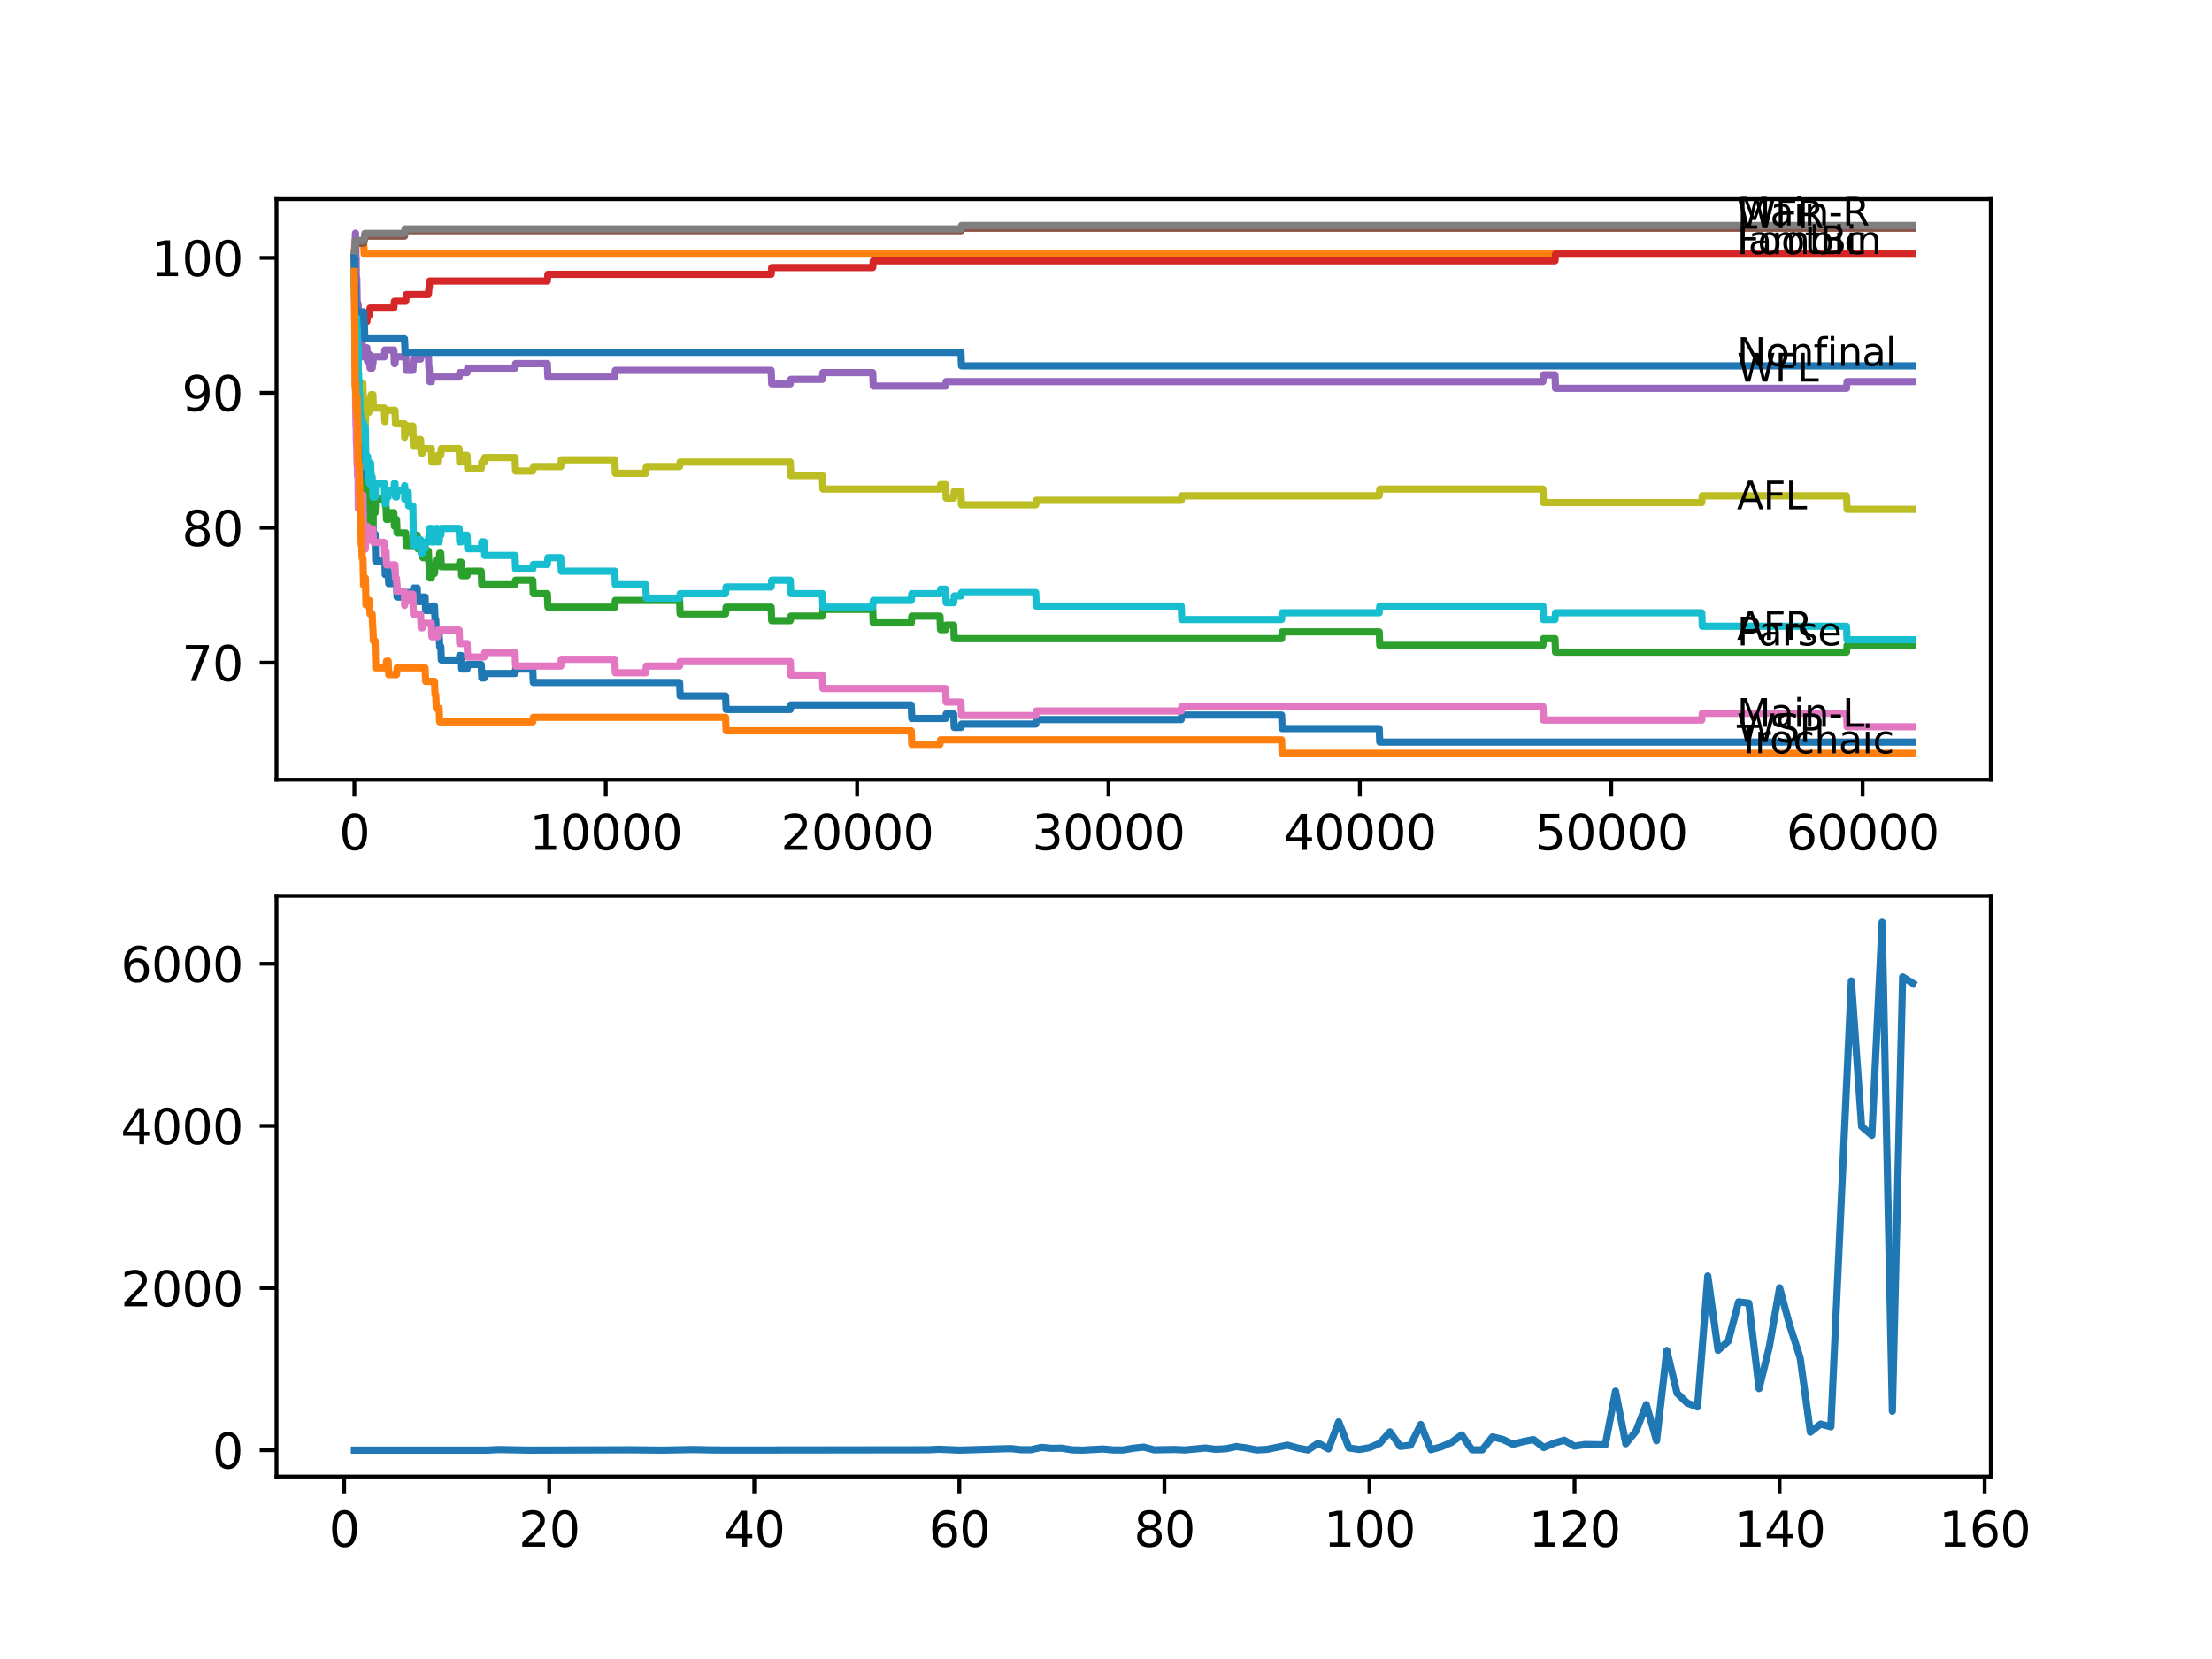 <?xml version="1.0" encoding="utf-8" standalone="no"?>
<!DOCTYPE svg PUBLIC "-//W3C//DTD SVG 1.1//EN"
  "http://www.w3.org/Graphics/SVG/1.1/DTD/svg11.dtd">
<svg xmlns:xlink="http://www.w3.org/1999/xlink" width="460.8pt" height="345.6pt" viewBox="0 0 460.8 345.6" xmlns="http://www.w3.org/2000/svg" version="1.1">
 <defs>
  <style type="text/css">*{stroke-linejoin: round; stroke-linecap: butt}</style>
 </defs>
 <g id="figure_1">
  <g id="patch_1">
   <path d="M 0 345.6 
L 460.8 345.6 
L 460.8 0 
L 0 0 
z
" style="fill: #ffffff"/>
  </g>
  <g id="axes_1">
   <g id="patch_2">
    <path d="M 57.6 162.432 
L 414.72 162.432 
L 414.72 41.472 
L 57.6 41.472 
z
" style="fill: #ffffff"/>
   </g>
   <g id="matplotlib.axis_1">
    <g id="xtick_1">
     <g id="line2d_1">
      <defs>
       <path id="m6817769592" d="M 0 0 
L 0 3.5 
" style="stroke: #000000; stroke-width: 0.8"/>
      </defs>
      <g>
       <use xlink:href="#m6817769592" x="73.827" y="162.432" style="stroke: #000000; stroke-width: 0.8"/>
      </g>
     </g>
     <g id="text_1">
      <!-- 0 -->
      <g transform="translate(70.646 177.03)scale(0.1 -0.1)">
       <defs>
        <path id="DejaVuSans-30" d="M 2034 4250 
Q 1547 4250 1301 3770 
Q 1056 3291 1056 2328 
Q 1056 1369 1301 889 
Q 1547 409 2034 409 
Q 2525 409 2770 889 
Q 3016 1369 3016 2328 
Q 3016 3291 2770 3770 
Q 2525 4250 2034 4250 
z
M 2034 4750 
Q 2819 4750 3233 4129 
Q 3647 3509 3647 2328 
Q 3647 1150 3233 529 
Q 2819 -91 2034 -91 
Q 1250 -91 836 529 
Q 422 1150 422 2328 
Q 422 3509 836 4129 
Q 1250 4750 2034 4750 
z
" transform="scale(0.016)"/>
       </defs>
       <use xlink:href="#DejaVuSans-30"/>
      </g>
     </g>
    </g>
    <g id="xtick_2">
     <g id="line2d_2">
      <g>
       <use xlink:href="#m6817769592" x="126.192" y="162.432" style="stroke: #000000; stroke-width: 0.8"/>
      </g>
     </g>
     <g id="text_2">
      <!-- 10000 -->
      <g transform="translate(110.286 177.03)scale(0.1 -0.1)">
       <defs>
        <path id="DejaVuSans-31" d="M 794 531 
L 1825 531 
L 1825 4091 
L 703 3866 
L 703 4441 
L 1819 4666 
L 2450 4666 
L 2450 531 
L 3481 531 
L 3481 0 
L 794 0 
L 794 531 
z
" transform="scale(0.016)"/>
       </defs>
       <use xlink:href="#DejaVuSans-31"/>
       <use xlink:href="#DejaVuSans-30" x="63.623"/>
       <use xlink:href="#DejaVuSans-30" x="127.246"/>
       <use xlink:href="#DejaVuSans-30" x="190.869"/>
       <use xlink:href="#DejaVuSans-30" x="254.492"/>
      </g>
     </g>
    </g>
    <g id="xtick_3">
     <g id="line2d_3">
      <g>
       <use xlink:href="#m6817769592" x="178.556" y="162.432" style="stroke: #000000; stroke-width: 0.8"/>
      </g>
     </g>
     <g id="text_3">
      <!-- 20000 -->
      <g transform="translate(162.65 177.03)scale(0.1 -0.1)">
       <defs>
        <path id="DejaVuSans-32" d="M 1228 531 
L 3431 531 
L 3431 0 
L 469 0 
L 469 531 
Q 828 903 1448 1529 
Q 2069 2156 2228 2338 
Q 2531 2678 2651 2914 
Q 2772 3150 2772 3378 
Q 2772 3750 2511 3984 
Q 2250 4219 1831 4219 
Q 1534 4219 1204 4116 
Q 875 4013 500 3803 
L 500 4441 
Q 881 4594 1212 4672 
Q 1544 4750 1819 4750 
Q 2544 4750 2975 4387 
Q 3406 4025 3406 3419 
Q 3406 3131 3298 2873 
Q 3191 2616 2906 2266 
Q 2828 2175 2409 1742 
Q 1991 1309 1228 531 
z
" transform="scale(0.016)"/>
       </defs>
       <use xlink:href="#DejaVuSans-32"/>
       <use xlink:href="#DejaVuSans-30" x="63.623"/>
       <use xlink:href="#DejaVuSans-30" x="127.246"/>
       <use xlink:href="#DejaVuSans-30" x="190.869"/>
       <use xlink:href="#DejaVuSans-30" x="254.492"/>
      </g>
     </g>
    </g>
    <g id="xtick_4">
     <g id="line2d_4">
      <g>
       <use xlink:href="#m6817769592" x="230.921" y="162.432" style="stroke: #000000; stroke-width: 0.8"/>
      </g>
     </g>
     <g id="text_4">
      <!-- 30000 -->
      <g transform="translate(215.015 177.03)scale(0.1 -0.1)">
       <defs>
        <path id="DejaVuSans-33" d="M 2597 2516 
Q 3050 2419 3304 2112 
Q 3559 1806 3559 1356 
Q 3559 666 3084 287 
Q 2609 -91 1734 -91 
Q 1441 -91 1130 -33 
Q 819 25 488 141 
L 488 750 
Q 750 597 1062 519 
Q 1375 441 1716 441 
Q 2309 441 2620 675 
Q 2931 909 2931 1356 
Q 2931 1769 2642 2001 
Q 2353 2234 1838 2234 
L 1294 2234 
L 1294 2753 
L 1863 2753 
Q 2328 2753 2575 2939 
Q 2822 3125 2822 3475 
Q 2822 3834 2567 4026 
Q 2313 4219 1838 4219 
Q 1578 4219 1281 4162 
Q 984 4106 628 3988 
L 628 4550 
Q 988 4650 1302 4700 
Q 1616 4750 1894 4750 
Q 2613 4750 3031 4423 
Q 3450 4097 3450 3541 
Q 3450 3153 3228 2886 
Q 3006 2619 2597 2516 
z
" transform="scale(0.016)"/>
       </defs>
       <use xlink:href="#DejaVuSans-33"/>
       <use xlink:href="#DejaVuSans-30" x="63.623"/>
       <use xlink:href="#DejaVuSans-30" x="127.246"/>
       <use xlink:href="#DejaVuSans-30" x="190.869"/>
       <use xlink:href="#DejaVuSans-30" x="254.492"/>
      </g>
     </g>
    </g>
    <g id="xtick_5">
     <g id="line2d_5">
      <g>
       <use xlink:href="#m6817769592" x="283.285" y="162.432" style="stroke: #000000; stroke-width: 0.8"/>
      </g>
     </g>
     <g id="text_5">
      <!-- 40000 -->
      <g transform="translate(267.379 177.03)scale(0.1 -0.1)">
       <defs>
        <path id="DejaVuSans-34" d="M 2419 4116 
L 825 1625 
L 2419 1625 
L 2419 4116 
z
M 2253 4666 
L 3047 4666 
L 3047 1625 
L 3713 1625 
L 3713 1100 
L 3047 1100 
L 3047 0 
L 2419 0 
L 2419 1100 
L 313 1100 
L 313 1709 
L 2253 4666 
z
" transform="scale(0.016)"/>
       </defs>
       <use xlink:href="#DejaVuSans-34"/>
       <use xlink:href="#DejaVuSans-30" x="63.623"/>
       <use xlink:href="#DejaVuSans-30" x="127.246"/>
       <use xlink:href="#DejaVuSans-30" x="190.869"/>
       <use xlink:href="#DejaVuSans-30" x="254.492"/>
      </g>
     </g>
    </g>
    <g id="xtick_6">
     <g id="line2d_6">
      <g>
       <use xlink:href="#m6817769592" x="335.65" y="162.432" style="stroke: #000000; stroke-width: 0.8"/>
      </g>
     </g>
     <g id="text_6">
      <!-- 50000 -->
      <g transform="translate(319.744 177.03)scale(0.1 -0.1)">
       <defs>
        <path id="DejaVuSans-35" d="M 691 4666 
L 3169 4666 
L 3169 4134 
L 1269 4134 
L 1269 2991 
Q 1406 3038 1543 3061 
Q 1681 3084 1819 3084 
Q 2600 3084 3056 2656 
Q 3513 2228 3513 1497 
Q 3513 744 3044 326 
Q 2575 -91 1722 -91 
Q 1428 -91 1123 -41 
Q 819 9 494 109 
L 494 744 
Q 775 591 1075 516 
Q 1375 441 1709 441 
Q 2250 441 2565 725 
Q 2881 1009 2881 1497 
Q 2881 1984 2565 2268 
Q 2250 2553 1709 2553 
Q 1456 2553 1204 2497 
Q 953 2441 691 2322 
L 691 4666 
z
" transform="scale(0.016)"/>
       </defs>
       <use xlink:href="#DejaVuSans-35"/>
       <use xlink:href="#DejaVuSans-30" x="63.623"/>
       <use xlink:href="#DejaVuSans-30" x="127.246"/>
       <use xlink:href="#DejaVuSans-30" x="190.869"/>
       <use xlink:href="#DejaVuSans-30" x="254.492"/>
      </g>
     </g>
    </g>
    <g id="xtick_7">
     <g id="line2d_7">
      <g>
       <use xlink:href="#m6817769592" x="388.014" y="162.432" style="stroke: #000000; stroke-width: 0.8"/>
      </g>
     </g>
     <g id="text_7">
      <!-- 60000 -->
      <g transform="translate(372.108 177.03)scale(0.1 -0.1)">
       <defs>
        <path id="DejaVuSans-36" d="M 2113 2584 
Q 1688 2584 1439 2293 
Q 1191 2003 1191 1497 
Q 1191 994 1439 701 
Q 1688 409 2113 409 
Q 2538 409 2786 701 
Q 3034 994 3034 1497 
Q 3034 2003 2786 2293 
Q 2538 2584 2113 2584 
z
M 3366 4563 
L 3366 3988 
Q 3128 4100 2886 4159 
Q 2644 4219 2406 4219 
Q 1781 4219 1451 3797 
Q 1122 3375 1075 2522 
Q 1259 2794 1537 2939 
Q 1816 3084 2150 3084 
Q 2853 3084 3261 2657 
Q 3669 2231 3669 1497 
Q 3669 778 3244 343 
Q 2819 -91 2113 -91 
Q 1303 -91 875 529 
Q 447 1150 447 2328 
Q 447 3434 972 4092 
Q 1497 4750 2381 4750 
Q 2619 4750 2861 4703 
Q 3103 4656 3366 4563 
z
" transform="scale(0.016)"/>
       </defs>
       <use xlink:href="#DejaVuSans-36"/>
       <use xlink:href="#DejaVuSans-30" x="63.623"/>
       <use xlink:href="#DejaVuSans-30" x="127.246"/>
       <use xlink:href="#DejaVuSans-30" x="190.869"/>
       <use xlink:href="#DejaVuSans-30" x="254.492"/>
      </g>
     </g>
    </g>
   </g>
   <g id="matplotlib.axis_2">
    <g id="ytick_1">
     <g id="line2d_8">
      <defs>
       <path id="m295f39c791" d="M 0 0 
L -3.5 0 
" style="stroke: #000000; stroke-width: 0.8"/>
      </defs>
      <g>
       <use xlink:href="#m295f39c791" x="57.6" y="138.052" style="stroke: #000000; stroke-width: 0.8"/>
      </g>
     </g>
     <g id="text_8">
      <!-- 70 -->
      <g transform="translate(37.875 141.851)scale(0.1 -0.1)">
       <defs>
        <path id="DejaVuSans-37" d="M 525 4666 
L 3525 4666 
L 3525 4397 
L 1831 0 
L 1172 0 
L 2766 4134 
L 525 4134 
L 525 4666 
z
" transform="scale(0.016)"/>
       </defs>
       <use xlink:href="#DejaVuSans-37"/>
       <use xlink:href="#DejaVuSans-30" x="63.623"/>
      </g>
     </g>
    </g>
    <g id="ytick_2">
     <g id="line2d_9">
      <g>
       <use xlink:href="#m295f39c791" x="57.6" y="109.94" style="stroke: #000000; stroke-width: 0.8"/>
      </g>
     </g>
     <g id="text_9">
      <!-- 80 -->
      <g transform="translate(37.875 113.74)scale(0.1 -0.1)">
       <defs>
        <path id="DejaVuSans-38" d="M 2034 2216 
Q 1584 2216 1326 1975 
Q 1069 1734 1069 1313 
Q 1069 891 1326 650 
Q 1584 409 2034 409 
Q 2484 409 2743 651 
Q 3003 894 3003 1313 
Q 3003 1734 2745 1975 
Q 2488 2216 2034 2216 
z
M 1403 2484 
Q 997 2584 770 2862 
Q 544 3141 544 3541 
Q 544 4100 942 4425 
Q 1341 4750 2034 4750 
Q 2731 4750 3128 4425 
Q 3525 4100 3525 3541 
Q 3525 3141 3298 2862 
Q 3072 2584 2669 2484 
Q 3125 2378 3379 2068 
Q 3634 1759 3634 1313 
Q 3634 634 3220 271 
Q 2806 -91 2034 -91 
Q 1263 -91 848 271 
Q 434 634 434 1313 
Q 434 1759 690 2068 
Q 947 2378 1403 2484 
z
M 1172 3481 
Q 1172 3119 1398 2916 
Q 1625 2713 2034 2713 
Q 2441 2713 2670 2916 
Q 2900 3119 2900 3481 
Q 2900 3844 2670 4047 
Q 2441 4250 2034 4250 
Q 1625 4250 1398 4047 
Q 1172 3844 1172 3481 
z
" transform="scale(0.016)"/>
       </defs>
       <use xlink:href="#DejaVuSans-38"/>
       <use xlink:href="#DejaVuSans-30" x="63.623"/>
      </g>
     </g>
    </g>
    <g id="ytick_3">
     <g id="line2d_10">
      <g>
       <use xlink:href="#m295f39c791" x="57.6" y="81.829" style="stroke: #000000; stroke-width: 0.8"/>
      </g>
     </g>
     <g id="text_10">
      <!-- 90 -->
      <g transform="translate(37.875 85.628)scale(0.1 -0.1)">
       <defs>
        <path id="DejaVuSans-39" d="M 703 97 
L 703 672 
Q 941 559 1184 500 
Q 1428 441 1663 441 
Q 2288 441 2617 861 
Q 2947 1281 2994 2138 
Q 2813 1869 2534 1725 
Q 2256 1581 1919 1581 
Q 1219 1581 811 2004 
Q 403 2428 403 3163 
Q 403 3881 828 4315 
Q 1253 4750 1959 4750 
Q 2769 4750 3195 4129 
Q 3622 3509 3622 2328 
Q 3622 1225 3098 567 
Q 2575 -91 1691 -91 
Q 1453 -91 1209 -44 
Q 966 3 703 97 
z
M 1959 2075 
Q 2384 2075 2632 2365 
Q 2881 2656 2881 3163 
Q 2881 3666 2632 3958 
Q 2384 4250 1959 4250 
Q 1534 4250 1286 3958 
Q 1038 3666 1038 3163 
Q 1038 2656 1286 2365 
Q 1534 2075 1959 2075 
z
" transform="scale(0.016)"/>
       </defs>
       <use xlink:href="#DejaVuSans-39"/>
       <use xlink:href="#DejaVuSans-30" x="63.623"/>
      </g>
     </g>
    </g>
    <g id="ytick_4">
     <g id="line2d_11">
      <g>
       <use xlink:href="#m295f39c791" x="57.6" y="53.717" style="stroke: #000000; stroke-width: 0.8"/>
      </g>
     </g>
     <g id="text_11">
      <!-- 100 -->
      <g transform="translate(31.512 57.516)scale(0.1 -0.1)">
       <use xlink:href="#DejaVuSans-31"/>
       <use xlink:href="#DejaVuSans-30" x="63.623"/>
       <use xlink:href="#DejaVuSans-30" x="127.246"/>
      </g>
     </g>
    </g>
   </g>
   <g id="line2d_12">
    <path d="M 73.833 53.717 
L 73.974 71.99 
L 74.006 71.053 
L 74.037 76.675 
L 74.063 75.738 
L 74.131 75.738 
L 74.152 74.801 
L 74.194 83.234 
L 74.205 82.297 
L 74.32 82.297 
L 74.398 87.92 
L 74.435 86.514 
L 74.461 86.514 
L 74.477 85.577 
L 74.482 88.388 
L 74.561 87.451 
L 74.676 92.136 
L 74.686 92.136 
L 74.712 94.947 
L 74.796 94.01 
L 74.801 94.01 
L 74.822 93.073 
L 74.828 95.885 
L 74.901 95.885 
L 74.927 95.885 
L 75.048 94.01 
L 75.163 94.01 
L 75.278 96.822 
L 75.346 96.822 
L 75.461 95.885 
L 75.597 95.885 
L 75.618 94.947 
L 75.629 100.57 
L 75.686 99.633 
L 75.734 99.633 
L 75.765 98.133 
L 75.77 100.945 
L 75.833 100.945 
L 76.095 100.945 
L 76.116 100.008 
L 76.121 102.819 
L 76.194 102.819 
L 76.21 102.819 
L 76.226 101.882 
L 76.231 104.693 
L 76.31 104.693 
L 76.964 104.693 
L 77.085 110.315 
L 77.205 110.315 
L 77.32 109.378 
L 77.53 109.378 
L 77.645 108.441 
L 77.671 108.441 
L 77.786 111.252 
L 78.142 111.252 
L 78.263 116.875 
L 80.205 116.875 
L 80.253 119.686 
L 80.315 118.749 
L 80.86 118.749 
L 80.975 121.56 
L 82.609 121.56 
L 82.724 124.371 
L 84.3 124.371 
L 84.416 123.434 
L 86.055 123.434 
L 86.17 122.497 
L 86.913 122.497 
L 87.029 125.308 
L 87.61 125.308 
L 87.725 124.371 
L 88.552 124.371 
L 88.668 127.182 
L 89.867 127.182 
L 89.982 126.245 
L 90.511 126.245 
L 90.626 129.056 
L 90.773 129.056 
L 90.888 131.868 
L 91.48 131.868 
L 91.595 134.679 
L 91.825 134.679 
L 91.94 137.49 
L 95.643 137.49 
L 95.758 136.553 
L 96.061 136.553 
L 96.177 139.364 
L 97.297 139.364 
L 97.412 138.427 
L 100.245 138.427 
L 100.361 141.238 
L 100.858 141.238 
L 100.973 140.301 
L 107.299 140.301 
L 107.414 139.364 
L 110.98 139.364 
L 111.095 142.175 
L 141.571 142.175 
L 141.687 144.986 
L 151.149 144.986 
L 151.264 147.798 
L 164.628 147.798 
L 164.743 146.86 
L 189.831 146.86 
L 189.946 149.672 
L 196.984 149.672 
L 197.099 148.735 
L 198.67 148.735 
L 198.785 151.546 
L 200.183 151.546 
L 200.298 150.843 
L 215.761 150.843 
L 215.877 149.906 
L 246.07 149.906 
L 246.185 148.969 
L 266.979 148.969 
L 267.094 151.78 
L 287.317 151.78 
L 287.433 154.591 
L 398.487 154.591 
L 398.487 154.591 
" clip-path="url(#p24bc5cab47)" style="fill: none; stroke: #1f77b4; stroke-width: 1.5; stroke-linecap: square"/>
   </g>
   <g id="line2d_13">
    <path d="M 73.833 52.78 
L 73.964 50.109 
L 75.749 50.109 
L 75.864 52.92 
L 398.487 52.92 
L 398.487 52.92 
" clip-path="url(#p24bc5cab47)" style="fill: none; stroke: #ff7f0e; stroke-width: 1.5; stroke-linecap: square"/>
   </g>
   <g id="line2d_14">
    <path d="M 73.833 52.78 
L 73.948 66.836 
L 73.964 65.43 
L 73.979 65.43 
L 73.99 64.025 
L 74.037 72.458 
L 74.063 72.458 
L 74.084 72.458 
L 74.205 79.018 
L 74.225 79.018 
L 74.335 83.234 
L 74.341 81.829 
L 74.351 81.829 
L 74.398 90.262 
L 74.472 88.622 
L 74.477 88.622 
L 74.587 97.524 
L 74.597 95.182 
L 74.602 95.182 
L 74.634 92.371 
L 74.692 100.804 
L 74.712 100.804 
L 74.775 99.867 
L 74.781 102.678 
L 74.817 101.741 
L 74.822 101.741 
L 74.87 100.336 
L 74.875 103.147 
L 74.927 103.147 
L 75.048 101.273 
L 75.1 101.273 
L 75.131 104.084 
L 75.21 101.273 
L 75.346 101.273 
L 75.461 100.336 
L 75.466 100.336 
L 75.582 103.147 
L 75.597 103.147 
L 75.624 100.804 
L 75.629 103.615 
L 75.702 103.615 
L 75.734 103.615 
L 75.765 102.116 
L 75.77 104.927 
L 75.833 104.927 
L 76.116 104.927 
L 76.236 102.116 
L 76.43 102.116 
L 76.55 107.738 
L 76.582 107.738 
L 76.697 106.333 
L 76.964 106.333 
L 76.98 104.927 
L 77.037 110.549 
L 77.058 110.549 
L 77.53 110.549 
L 77.645 109.612 
L 77.671 109.612 
L 77.791 106.801 
L 78.142 106.801 
L 78.263 103.99 
L 80.059 103.99 
L 80.174 102.585 
L 80.205 102.585 
L 80.321 105.396 
L 80.415 105.396 
L 80.53 108.207 
L 80.86 108.207 
L 80.975 106.801 
L 82.043 106.801 
L 82.159 109.612 
L 82.29 109.612 
L 82.405 108.207 
L 82.609 108.207 
L 82.724 111.018 
L 84.52 111.018 
L 84.636 113.829 
L 86.007 113.829 
L 86.123 111.487 
L 86.913 111.487 
L 87.029 114.298 
L 87.61 114.298 
L 87.725 113.361 
L 87.992 113.361 
L 88.107 116.172 
L 88.552 116.172 
L 88.668 114.766 
L 89.238 114.766 
L 89.354 117.577 
L 89.411 117.577 
L 89.526 120.389 
L 89.867 120.389 
L 89.982 119.452 
L 90.511 119.452 
L 90.626 118.046 
L 90.773 118.046 
L 90.888 116.64 
L 91.48 116.64 
L 91.595 115.235 
L 91.825 115.235 
L 91.94 118.046 
L 95.643 118.046 
L 95.758 117.109 
L 96.061 117.109 
L 96.177 119.92 
L 97.297 119.92 
L 97.412 118.983 
L 100.245 118.983 
L 100.361 121.794 
L 107.299 121.794 
L 107.414 120.857 
L 110.98 120.857 
L 111.095 123.668 
L 114.022 123.668 
L 114.138 126.479 
L 128.072 126.479 
L 128.187 125.074 
L 141.571 125.074 
L 141.687 127.885 
L 151.149 127.885 
L 151.264 126.479 
L 160.648 126.479 
L 160.763 129.291 
L 164.628 129.291 
L 164.743 128.354 
L 171.309 128.354 
L 171.424 126.948 
L 181.798 126.948 
L 181.913 129.759 
L 189.831 129.759 
L 189.946 128.354 
L 195.816 128.354 
L 195.931 131.165 
L 196.984 131.165 
L 197.099 130.228 
L 198.67 130.228 
L 198.785 133.039 
L 266.979 133.039 
L 267.094 131.633 
L 287.317 131.633 
L 287.433 134.444 
L 321.417 134.444 
L 321.532 133.039 
L 323.936 133.039 
L 324.051 135.85 
L 384.663 135.85 
L 384.778 134.444 
L 398.487 134.444 
L 398.487 134.444 
" clip-path="url(#p24bc5cab47)" style="fill: none; stroke: #2ca02c; stroke-width: 1.5; stroke-linecap: square"/>
   </g>
   <g id="line2d_15">
    <path d="M 73.833 56.528 
L 73.843 55.263 
L 73.901 59.948 
L 73.969 65.571 
L 74.016 63.228 
L 74.032 63.228 
L 74.152 68.85 
L 74.194 68.148 
L 74.199 70.959 
L 74.252 70.256 
L 74.278 70.256 
L 74.393 75.176 
L 74.398 75.176 
L 74.529 72.13 
L 74.566 72.13 
L 74.634 74.941 
L 74.676 73.536 
L 74.775 73.536 
L 74.896 70.725 
L 75.1 70.725 
L 75.215 69.319 
L 75.466 69.319 
L 75.582 67.913 
L 75.655 67.913 
L 75.77 66.976 
L 76.43 66.976 
L 76.545 65.571 
L 76.98 65.571 
L 77.095 64.165 
L 82.043 64.165 
L 82.159 62.76 
L 84.52 62.76 
L 84.636 61.354 
L 89.238 61.354 
L 89.354 59.948 
L 89.411 59.948 
L 89.526 58.543 
L 114.022 58.543 
L 114.138 57.137 
L 160.648 57.137 
L 160.763 55.732 
L 181.798 55.732 
L 181.913 54.326 
L 323.936 54.326 
L 324.051 52.92 
L 398.487 52.92 
L 398.487 52.92 
" clip-path="url(#p24bc5cab47)" style="fill: none; stroke: #d62728; stroke-width: 1.5; stroke-linecap: square"/>
   </g>
   <g id="line2d_16">
    <path d="M 73.833 52.78 
L 73.843 52.78 
L 73.848 55.591 
L 73.906 51.374 
L 73.948 51.374 
L 74.058 48.563 
L 74.178 54.654 
L 74.194 54.654 
L 74.199 53.717 
L 74.231 59.339 
L 74.283 57.934 
L 74.32 57.934 
L 74.44 64.962 
L 74.461 64.962 
L 74.519 63.088 
L 74.524 65.899 
L 74.571 64.493 
L 74.576 64.493 
L 74.634 63.556 
L 74.692 69.178 
L 74.712 69.178 
L 74.775 68.241 
L 74.781 71.053 
L 74.817 70.115 
L 74.87 70.115 
L 74.927 72.927 
L 74.98 71.99 
L 74.995 71.99 
L 75.1 71.053 
L 75.131 73.864 
L 75.21 72.458 
L 75.346 72.458 
L 75.461 71.521 
L 75.466 71.521 
L 75.582 74.332 
L 75.597 74.332 
L 75.713 73.395 
L 75.734 73.395 
L 75.849 72.458 
L 76.43 72.458 
L 76.545 75.269 
L 76.582 75.269 
L 76.697 73.864 
L 76.98 73.864 
L 77.095 76.675 
L 77.53 76.675 
L 77.645 75.738 
L 77.687 75.738 
L 77.802 74.332 
L 80.059 74.332 
L 80.174 72.927 
L 82.043 72.927 
L 82.159 75.738 
L 82.29 75.738 
L 82.405 74.332 
L 84.52 74.332 
L 84.636 77.143 
L 86.007 77.143 
L 86.123 74.801 
L 87.61 74.801 
L 87.725 73.864 
L 89.238 73.864 
L 89.354 76.675 
L 89.411 76.675 
L 89.526 79.486 
L 89.867 79.486 
L 89.982 78.549 
L 95.643 78.549 
L 95.758 77.612 
L 97.297 77.612 
L 97.412 76.675 
L 107.299 76.675 
L 107.414 75.738 
L 114.022 75.738 
L 114.138 78.549 
L 128.072 78.549 
L 128.187 77.143 
L 160.648 77.143 
L 160.763 79.955 
L 164.628 79.955 
L 164.743 79.018 
L 171.309 79.018 
L 171.424 77.612 
L 181.798 77.612 
L 181.913 80.423 
L 196.984 80.423 
L 197.099 79.486 
L 321.417 79.486 
L 321.532 78.08 
L 323.936 78.08 
L 324.051 80.892 
L 384.663 80.892 
L 384.778 79.486 
L 398.487 79.486 
L 398.487 79.486 
" clip-path="url(#p24bc5cab47)" style="fill: none; stroke: #9467bd; stroke-width: 1.5; stroke-linecap: square"/>
   </g>
   <g id="line2d_17">
    <path d="M 73.833 53.717 
L 73.854 53.717 
L 73.974 52.311 
L 74.058 52.311 
L 74.173 50.672 
L 75.749 50.672 
L 75.864 50.109 
L 75.896 50.109 
L 76.011 49.172 
L 84.269 49.172 
L 84.384 48.235 
L 200.183 48.235 
L 200.298 47.532 
L 398.487 47.532 
L 398.487 47.532 
" clip-path="url(#p24bc5cab47)" style="fill: none; stroke: #8c564b; stroke-width: 1.5; stroke-linecap: square"/>
   </g>
   <g id="line2d_18">
    <path d="M 73.833 56.528 
L 73.979 76.441 
L 73.99 76.441 
L 74.006 75.738 
L 74.037 81.36 
L 74.058 80.423 
L 74.152 88.857 
L 74.178 88.154 
L 74.189 88.154 
L 74.194 87.217 
L 74.231 92.136 
L 74.273 92.136 
L 74.278 92.136 
L 74.393 97.056 
L 74.424 97.056 
L 74.461 96.353 
L 74.466 99.164 
L 74.529 97.524 
L 74.566 97.524 
L 74.634 105.958 
L 74.686 104.552 
L 74.796 104.552 
L 74.911 103.147 
L 75.597 103.147 
L 75.718 108.769 
L 75.749 108.769 
L 75.864 111.58 
L 75.896 111.58 
L 76.011 114.391 
L 76.095 114.391 
L 76.221 111.112 
L 76.289 111.112 
L 76.404 109.706 
L 76.582 109.706 
L 76.697 112.517 
L 76.818 112.517 
L 76.933 111.112 
L 77.205 111.112 
L 77.32 110.175 
L 77.687 110.175 
L 77.802 112.986 
L 80.059 112.986 
L 80.174 115.797 
L 80.253 115.797 
L 80.368 114.86 
L 80.415 114.86 
L 80.53 117.671 
L 82.29 117.671 
L 82.405 120.482 
L 82.609 120.482 
L 82.724 123.293 
L 84.269 123.293 
L 84.3 126.105 
L 84.379 125.168 
L 85.023 125.168 
L 85.138 123.762 
L 86.007 123.762 
L 86.123 127.979 
L 87.61 127.979 
L 87.725 130.79 
L 87.992 130.79 
L 88.107 129.853 
L 89.867 129.853 
L 89.982 132.664 
L 91.139 132.664 
L 91.254 131.258 
L 95.643 131.258 
L 95.758 134.07 
L 97.297 134.07 
L 97.412 136.881 
L 100.858 136.881 
L 100.973 135.944 
L 107.299 135.944 
L 107.414 138.755 
L 116.819 138.755 
L 116.934 137.349 
L 128.072 137.349 
L 128.187 140.16 
L 134.523 140.16 
L 134.638 138.755 
L 141.571 138.755 
L 141.687 137.818 
L 164.628 137.818 
L 164.743 140.629 
L 171.309 140.629 
L 171.424 143.44 
L 196.984 143.44 
L 197.099 146.251 
L 200.183 146.251 
L 200.298 149.063 
L 215.761 149.063 
L 215.877 148.125 
L 246.07 148.125 
L 246.185 147.188 
L 321.417 147.188 
L 321.532 150 
L 354.506 150 
L 354.622 148.594 
L 384.663 148.594 
L 384.778 151.405 
L 398.487 151.405 
L 398.487 151.405 
" clip-path="url(#p24bc5cab47)" style="fill: none; stroke: #e377c2; stroke-width: 1.5; stroke-linecap: square"/>
   </g>
   <g id="line2d_19">
    <path d="M 73.833 53.717 
L 73.958 51.749 
L 74.058 51.749 
L 74.173 50.109 
L 75.749 50.109 
L 75.864 49.547 
L 75.896 49.547 
L 76.011 48.61 
L 84.269 48.61 
L 84.384 47.673 
L 200.183 47.673 
L 200.298 46.97 
L 398.487 46.97 
L 398.487 46.97 
" clip-path="url(#p24bc5cab47)" style="fill: none; stroke: #7f7f7f; stroke-width: 1.5; stroke-linecap: square"/>
   </g>
   <g id="line2d_20">
    <path d="M 73.833 56.528 
L 73.843 55.263 
L 73.875 62.76 
L 73.896 59.48 
L 73.99 68.616 
L 74.016 66.508 
L 74.032 66.508 
L 74.058 64.165 
L 74.089 69.788 
L 74.115 69.788 
L 74.236 75.878 
L 74.278 75.878 
L 74.32 78.69 
L 74.388 77.987 
L 74.424 77.987 
L 74.466 80.095 
L 74.54 77.05 
L 74.561 77.05 
L 74.566 75.644 
L 74.634 84.078 
L 74.644 83.375 
L 74.671 83.375 
L 74.807 79.861 
L 75.597 79.861 
L 75.713 84.078 
L 75.749 84.078 
L 75.765 86.889 
L 75.859 85.952 
L 75.896 85.952 
L 76.011 88.763 
L 76.095 88.763 
L 76.221 85.483 
L 76.289 85.483 
L 76.404 84.078 
L 76.488 84.078 
L 76.582 83.141 
L 76.587 85.952 
L 76.818 85.952 
L 76.933 84.546 
L 77.032 84.546 
L 77.147 83.141 
L 77.205 83.141 
L 77.32 82.204 
L 77.687 82.204 
L 77.802 85.015 
L 80.059 85.015 
L 80.174 87.826 
L 80.205 87.826 
L 80.321 85.483 
L 82.29 85.483 
L 82.405 88.294 
L 84.269 88.294 
L 84.3 91.106 
L 84.379 90.169 
L 85.023 90.169 
L 85.138 88.763 
L 86.007 88.763 
L 86.123 92.98 
L 86.913 92.98 
L 87.029 91.574 
L 87.61 91.574 
L 87.725 94.385 
L 87.992 94.385 
L 88.107 93.448 
L 89.867 93.448 
L 89.982 96.259 
L 91.139 96.259 
L 91.254 94.854 
L 91.825 94.854 
L 91.94 93.448 
L 95.643 93.448 
L 95.758 96.259 
L 96.061 96.259 
L 96.177 94.854 
L 97.297 94.854 
L 97.412 97.665 
L 100.245 97.665 
L 100.361 96.259 
L 100.858 96.259 
L 100.973 95.322 
L 107.299 95.322 
L 107.414 98.133 
L 110.98 98.133 
L 111.095 97.196 
L 116.819 97.196 
L 116.934 95.791 
L 128.072 95.791 
L 128.187 98.602 
L 134.523 98.602 
L 134.638 97.196 
L 141.571 97.196 
L 141.687 96.259 
L 164.628 96.259 
L 164.743 99.071 
L 171.309 99.071 
L 171.424 101.882 
L 195.816 101.882 
L 195.931 100.945 
L 196.984 100.945 
L 197.099 103.756 
L 198.67 103.756 
L 198.785 102.35 
L 200.183 102.35 
L 200.298 105.161 
L 215.761 105.161 
L 215.877 104.224 
L 246.07 104.224 
L 246.185 103.287 
L 287.317 103.287 
L 287.433 101.882 
L 321.417 101.882 
L 321.532 104.693 
L 354.506 104.693 
L 354.622 103.287 
L 384.663 103.287 
L 384.778 106.098 
L 398.487 106.098 
L 398.487 106.098 
" clip-path="url(#p24bc5cab47)" style="fill: none; stroke: #bcbd22; stroke-width: 1.5; stroke-linecap: square"/>
   </g>
   <g id="line2d_21">
    <path d="M 73.833 56.528 
L 73.848 55.263 
L 73.869 59.948 
L 73.901 59.48 
L 73.99 64.868 
L 74.016 62.76 
L 74.032 62.76 
L 74.042 61.354 
L 74.121 65.336 
L 74.131 65.336 
L 74.152 68.148 
L 74.194 65.102 
L 74.241 65.805 
L 74.278 65.805 
L 74.351 70.725 
L 74.388 67.913 
L 74.424 65.805 
L 74.466 71.427 
L 74.472 71.427 
L 74.571 76.347 
L 74.582 73.536 
L 74.587 73.536 
L 74.592 72.13 
L 74.634 80.564 
L 74.676 79.158 
L 74.686 79.158 
L 74.712 77.753 
L 74.718 80.564 
L 74.796 79.158 
L 74.822 84.78 
L 74.911 81.969 
L 74.927 81.969 
L 75.048 87.592 
L 75.1 87.592 
L 75.131 86.186 
L 75.137 88.997 
L 75.21 87.592 
L 75.346 87.592 
L 75.461 90.403 
L 75.466 90.403 
L 75.582 88.997 
L 75.597 88.997 
L 75.618 91.808 
L 75.66 88.06 
L 75.702 88.06 
L 75.734 88.06 
L 75.765 90.871 
L 75.844 89.934 
L 75.896 89.934 
L 76.011 88.997 
L 76.095 88.997 
L 76.215 96.025 
L 76.226 96.025 
L 76.289 94.62 
L 76.294 97.431 
L 76.331 97.431 
L 76.43 97.431 
L 76.545 95.088 
L 76.582 95.088 
L 76.697 97.899 
L 76.818 97.899 
L 76.933 100.71 
L 76.964 100.71 
L 77.09 96.494 
L 77.205 96.494 
L 77.32 99.305 
L 77.53 99.305 
L 77.645 102.116 
L 77.671 102.116 
L 77.687 100.71 
L 77.692 103.522 
L 77.776 103.522 
L 78.142 103.522 
L 78.263 100.71 
L 80.059 100.71 
L 80.174 103.522 
L 80.205 103.522 
L 80.253 102.116 
L 80.258 104.927 
L 80.31 104.927 
L 80.415 104.927 
L 80.53 103.522 
L 80.86 103.522 
L 80.975 102.116 
L 82.043 102.116 
L 82.159 100.71 
L 82.29 100.71 
L 82.405 103.522 
L 82.609 103.522 
L 82.724 102.116 
L 84.269 102.116 
L 84.3 101.179 
L 84.306 103.99 
L 84.368 103.99 
L 84.52 103.99 
L 84.636 102.585 
L 85.023 102.585 
L 85.138 105.396 
L 86.007 105.396 
L 86.133 113.829 
L 86.913 113.829 
L 87.029 112.424 
L 87.61 112.424 
L 87.725 115.235 
L 87.992 115.235 
L 88.107 114.298 
L 88.552 114.298 
L 88.668 112.892 
L 89.238 112.892 
L 89.354 111.487 
L 89.411 111.487 
L 89.526 110.081 
L 89.867 110.081 
L 89.982 112.892 
L 90.511 112.892 
L 90.626 111.487 
L 90.773 111.487 
L 90.888 110.081 
L 91.139 110.081 
L 91.254 112.892 
L 91.48 112.892 
L 91.595 111.487 
L 91.825 111.487 
L 91.94 110.081 
L 95.643 110.081 
L 95.758 112.892 
L 96.061 112.892 
L 96.177 111.487 
L 97.297 111.487 
L 97.412 114.298 
L 100.245 114.298 
L 100.361 112.892 
L 100.858 112.892 
L 100.973 115.703 
L 107.299 115.703 
L 107.414 118.514 
L 110.98 118.514 
L 111.095 117.577 
L 114.022 117.577 
L 114.138 116.172 
L 116.819 116.172 
L 116.934 118.983 
L 128.072 118.983 
L 128.187 121.794 
L 134.523 121.794 
L 134.638 124.605 
L 141.571 124.605 
L 141.687 123.668 
L 151.149 123.668 
L 151.264 122.263 
L 160.648 122.263 
L 160.763 120.857 
L 164.628 120.857 
L 164.743 123.668 
L 171.309 123.668 
L 171.424 126.479 
L 181.798 126.479 
L 181.913 125.074 
L 189.831 125.074 
L 189.946 123.668 
L 195.816 123.668 
L 195.931 122.731 
L 196.984 122.731 
L 197.099 125.542 
L 198.67 125.542 
L 198.785 124.137 
L 200.183 124.137 
L 200.298 123.434 
L 215.761 123.434 
L 215.877 126.245 
L 246.07 126.245 
L 246.185 129.056 
L 266.979 129.056 
L 267.094 127.651 
L 287.317 127.651 
L 287.433 126.245 
L 321.417 126.245 
L 321.532 129.056 
L 323.936 129.056 
L 324.051 127.651 
L 354.506 127.651 
L 354.622 130.462 
L 384.663 130.462 
L 384.778 133.273 
L 398.487 133.273 
L 398.487 133.273 
" clip-path="url(#p24bc5cab47)" style="fill: none; stroke: #17becf; stroke-width: 1.5; stroke-linecap: square"/>
   </g>
   <g id="line2d_22">
    <path d="M 73.833 53.717 
L 73.854 53.717 
L 73.974 59.339 
L 74.058 59.339 
L 74.178 64.962 
L 75.749 64.962 
L 75.864 67.773 
L 75.896 67.773 
L 76.011 70.584 
L 84.269 70.584 
L 84.384 73.395 
L 200.183 73.395 
L 200.298 76.206 
L 398.487 76.206 
L 398.487 76.206 
" clip-path="url(#p24bc5cab47)" style="fill: none; stroke: #1f77b4; stroke-width: 1.5; stroke-linecap: square"/>
   </g>
   <g id="line2d_23">
    <path d="M 73.833 56.528 
L 73.985 80.423 
L 74.084 80.423 
L 74.131 79.72 
L 74.136 82.531 
L 74.178 82.531 
L 74.225 85.343 
L 74.288 83.937 
L 74.335 83.937 
L 74.351 86.748 
L 74.393 82.531 
L 74.445 85.343 
L 74.487 85.343 
L 74.618 96.587 
L 74.801 96.587 
L 74.922 102.21 
L 74.927 102.21 
L 75.048 107.832 
L 75.131 107.832 
L 75.252 113.454 
L 75.346 113.454 
L 75.461 116.266 
L 75.618 116.266 
L 75.739 121.888 
L 75.749 121.888 
L 75.87 120.389 
L 76.116 120.389 
L 76.236 126.011 
L 76.488 126.011 
L 76.603 125.074 
L 76.964 125.074 
L 77.079 127.885 
L 77.53 127.885 
L 77.645 130.696 
L 77.671 130.696 
L 77.786 133.507 
L 78.142 133.507 
L 78.263 139.13 
L 80.415 139.13 
L 80.53 137.724 
L 80.86 137.724 
L 80.975 140.535 
L 82.609 140.535 
L 82.724 139.13 
L 88.552 139.13 
L 88.668 141.941 
L 90.511 141.941 
L 90.626 144.752 
L 90.773 144.752 
L 90.888 147.563 
L 91.48 147.563 
L 91.595 150.374 
L 110.98 150.374 
L 111.095 149.437 
L 151.149 149.437 
L 151.264 152.249 
L 189.831 152.249 
L 189.946 155.06 
L 195.816 155.06 
L 195.931 154.123 
L 266.979 154.123 
L 267.094 156.934 
L 398.487 156.934 
L 398.487 156.934 
" clip-path="url(#p24bc5cab47)" style="fill: none; stroke: #ff7f0e; stroke-width: 1.5; stroke-linecap: square"/>
   </g>
   <g id="patch_3">
    <path d="M 57.6 162.432 
L 57.6 41.472 
" style="fill: none; stroke: #000000; stroke-width: 0.8; stroke-linejoin: miter; stroke-linecap: square"/>
   </g>
   <g id="patch_4">
    <path d="M 414.72 162.432 
L 414.72 41.472 
" style="fill: none; stroke: #000000; stroke-width: 0.8; stroke-linejoin: miter; stroke-linecap: square"/>
   </g>
   <g id="patch_5">
    <path d="M 57.6 162.432 
L 414.72 162.432 
" style="fill: none; stroke: #000000; stroke-width: 0.8; stroke-linejoin: miter; stroke-linecap: square"/>
   </g>
   <g id="patch_6">
    <path d="M 57.6 41.472 
L 414.72 41.472 
" style="fill: none; stroke: #000000; stroke-width: 0.8; stroke-linejoin: miter; stroke-linecap: square"/>
   </g>
   <g id="text_12">
    <!-- WSP -->
    <g transform="translate(361.832 154.591)scale(0.08 -0.08)">
     <defs>
      <path id="DejaVuSans-57" d="M 213 4666 
L 850 4666 
L 1831 722 
L 2809 4666 
L 3519 4666 
L 4500 722 
L 5478 4666 
L 6119 4666 
L 4947 0 
L 4153 0 
L 3169 4050 
L 2175 0 
L 1381 0 
L 213 4666 
z
" transform="scale(0.016)"/>
      <path id="DejaVuSans-53" d="M 3425 4513 
L 3425 3897 
Q 3066 4069 2747 4153 
Q 2428 4238 2131 4238 
Q 1616 4238 1336 4038 
Q 1056 3838 1056 3469 
Q 1056 3159 1242 3001 
Q 1428 2844 1947 2747 
L 2328 2669 
Q 3034 2534 3370 2195 
Q 3706 1856 3706 1288 
Q 3706 609 3251 259 
Q 2797 -91 1919 -91 
Q 1588 -91 1214 -16 
Q 841 59 441 206 
L 441 856 
Q 825 641 1194 531 
Q 1563 422 1919 422 
Q 2459 422 2753 634 
Q 3047 847 3047 1241 
Q 3047 1584 2836 1778 
Q 2625 1972 2144 2069 
L 1759 2144 
Q 1053 2284 737 2584 
Q 422 2884 422 3419 
Q 422 4038 858 4394 
Q 1294 4750 2059 4750 
Q 2388 4750 2728 4690 
Q 3069 4631 3425 4513 
z
" transform="scale(0.016)"/>
      <path id="DejaVuSans-50" d="M 1259 4147 
L 1259 2394 
L 2053 2394 
Q 2494 2394 2734 2622 
Q 2975 2850 2975 3272 
Q 2975 3691 2734 3919 
Q 2494 4147 2053 4147 
L 1259 4147 
z
M 628 4666 
L 2053 4666 
Q 2838 4666 3239 4311 
Q 3641 3956 3641 3272 
Q 3641 2581 3239 2228 
Q 2838 1875 2053 1875 
L 1259 1875 
L 1259 0 
L 628 0 
L 628 4666 
z
" transform="scale(0.016)"/>
     </defs>
     <use xlink:href="#DejaVuSans-57"/>
     <use xlink:href="#DejaVuSans-53" x="98.877"/>
     <use xlink:href="#DejaVuSans-50" x="162.354"/>
    </g>
   </g>
   <g id="text_13">
    <!-- Iambic -->
    <g transform="translate(361.832 52.92)scale(0.08 -0.08)">
     <defs>
      <path id="DejaVuSans-49" d="M 628 4666 
L 1259 4666 
L 1259 0 
L 628 0 
L 628 4666 
z
" transform="scale(0.016)"/>
      <path id="DejaVuSans-61" d="M 2194 1759 
Q 1497 1759 1228 1600 
Q 959 1441 959 1056 
Q 959 750 1161 570 
Q 1363 391 1709 391 
Q 2188 391 2477 730 
Q 2766 1069 2766 1631 
L 2766 1759 
L 2194 1759 
z
M 3341 1997 
L 3341 0 
L 2766 0 
L 2766 531 
Q 2569 213 2275 61 
Q 1981 -91 1556 -91 
Q 1019 -91 701 211 
Q 384 513 384 1019 
Q 384 1609 779 1909 
Q 1175 2209 1959 2209 
L 2766 2209 
L 2766 2266 
Q 2766 2663 2505 2880 
Q 2244 3097 1772 3097 
Q 1472 3097 1187 3025 
Q 903 2953 641 2809 
L 641 3341 
Q 956 3463 1253 3523 
Q 1550 3584 1831 3584 
Q 2591 3584 2966 3190 
Q 3341 2797 3341 1997 
z
" transform="scale(0.016)"/>
      <path id="DejaVuSans-6d" d="M 3328 2828 
Q 3544 3216 3844 3400 
Q 4144 3584 4550 3584 
Q 5097 3584 5394 3201 
Q 5691 2819 5691 2113 
L 5691 0 
L 5113 0 
L 5113 2094 
Q 5113 2597 4934 2840 
Q 4756 3084 4391 3084 
Q 3944 3084 3684 2787 
Q 3425 2491 3425 1978 
L 3425 0 
L 2847 0 
L 2847 2094 
Q 2847 2600 2669 2842 
Q 2491 3084 2119 3084 
Q 1678 3084 1418 2786 
Q 1159 2488 1159 1978 
L 1159 0 
L 581 0 
L 581 3500 
L 1159 3500 
L 1159 2956 
Q 1356 3278 1631 3431 
Q 1906 3584 2284 3584 
Q 2666 3584 2933 3390 
Q 3200 3197 3328 2828 
z
" transform="scale(0.016)"/>
      <path id="DejaVuSans-62" d="M 3116 1747 
Q 3116 2381 2855 2742 
Q 2594 3103 2138 3103 
Q 1681 3103 1420 2742 
Q 1159 2381 1159 1747 
Q 1159 1113 1420 752 
Q 1681 391 2138 391 
Q 2594 391 2855 752 
Q 3116 1113 3116 1747 
z
M 1159 2969 
Q 1341 3281 1617 3432 
Q 1894 3584 2278 3584 
Q 2916 3584 3314 3078 
Q 3713 2572 3713 1747 
Q 3713 922 3314 415 
Q 2916 -91 2278 -91 
Q 1894 -91 1617 61 
Q 1341 213 1159 525 
L 1159 0 
L 581 0 
L 581 4863 
L 1159 4863 
L 1159 2969 
z
" transform="scale(0.016)"/>
      <path id="DejaVuSans-69" d="M 603 3500 
L 1178 3500 
L 1178 0 
L 603 0 
L 603 3500 
z
M 603 4863 
L 1178 4863 
L 1178 4134 
L 603 4134 
L 603 4863 
z
" transform="scale(0.016)"/>
      <path id="DejaVuSans-63" d="M 3122 3366 
L 3122 2828 
Q 2878 2963 2633 3030 
Q 2388 3097 2138 3097 
Q 1578 3097 1268 2742 
Q 959 2388 959 1747 
Q 959 1106 1268 751 
Q 1578 397 2138 397 
Q 2388 397 2633 464 
Q 2878 531 3122 666 
L 3122 134 
Q 2881 22 2623 -34 
Q 2366 -91 2075 -91 
Q 1284 -91 818 406 
Q 353 903 353 1747 
Q 353 2603 823 3093 
Q 1294 3584 2113 3584 
Q 2378 3584 2631 3529 
Q 2884 3475 3122 3366 
z
" transform="scale(0.016)"/>
     </defs>
     <use xlink:href="#DejaVuSans-49"/>
     <use xlink:href="#DejaVuSans-61" x="29.492"/>
     <use xlink:href="#DejaVuSans-6d" x="90.771"/>
     <use xlink:href="#DejaVuSans-62" x="188.184"/>
     <use xlink:href="#DejaVuSans-69" x="251.66"/>
     <use xlink:href="#DejaVuSans-63" x="279.443"/>
    </g>
   </g>
   <g id="text_14">
    <!-- Parse -->
    <g transform="translate(361.832 134.444)scale(0.08 -0.08)">
     <defs>
      <path id="DejaVuSans-72" d="M 2631 2963 
Q 2534 3019 2420 3045 
Q 2306 3072 2169 3072 
Q 1681 3072 1420 2755 
Q 1159 2438 1159 1844 
L 1159 0 
L 581 0 
L 581 3500 
L 1159 3500 
L 1159 2956 
Q 1341 3275 1631 3429 
Q 1922 3584 2338 3584 
Q 2397 3584 2469 3576 
Q 2541 3569 2628 3553 
L 2631 2963 
z
" transform="scale(0.016)"/>
      <path id="DejaVuSans-73" d="M 2834 3397 
L 2834 2853 
Q 2591 2978 2328 3040 
Q 2066 3103 1784 3103 
Q 1356 3103 1142 2972 
Q 928 2841 928 2578 
Q 928 2378 1081 2264 
Q 1234 2150 1697 2047 
L 1894 2003 
Q 2506 1872 2764 1633 
Q 3022 1394 3022 966 
Q 3022 478 2636 193 
Q 2250 -91 1575 -91 
Q 1294 -91 989 -36 
Q 684 19 347 128 
L 347 722 
Q 666 556 975 473 
Q 1284 391 1588 391 
Q 1994 391 2212 530 
Q 2431 669 2431 922 
Q 2431 1156 2273 1281 
Q 2116 1406 1581 1522 
L 1381 1569 
Q 847 1681 609 1914 
Q 372 2147 372 2553 
Q 372 3047 722 3315 
Q 1072 3584 1716 3584 
Q 2034 3584 2315 3537 
Q 2597 3491 2834 3397 
z
" transform="scale(0.016)"/>
      <path id="DejaVuSans-65" d="M 3597 1894 
L 3597 1613 
L 953 1613 
Q 991 1019 1311 708 
Q 1631 397 2203 397 
Q 2534 397 2845 478 
Q 3156 559 3463 722 
L 3463 178 
Q 3153 47 2828 -22 
Q 2503 -91 2169 -91 
Q 1331 -91 842 396 
Q 353 884 353 1716 
Q 353 2575 817 3079 
Q 1281 3584 2069 3584 
Q 2775 3584 3186 3129 
Q 3597 2675 3597 1894 
z
M 3022 2063 
Q 3016 2534 2758 2815 
Q 2500 3097 2075 3097 
Q 1594 3097 1305 2825 
Q 1016 2553 972 2059 
L 3022 2063 
z
" transform="scale(0.016)"/>
     </defs>
     <use xlink:href="#DejaVuSans-50"/>
     <use xlink:href="#DejaVuSans-61" x="55.803"/>
     <use xlink:href="#DejaVuSans-72" x="117.082"/>
     <use xlink:href="#DejaVuSans-73" x="158.195"/>
     <use xlink:href="#DejaVuSans-65" x="210.295"/>
    </g>
   </g>
   <g id="text_15">
    <!-- FootBin -->
    <g transform="translate(361.832 52.92)scale(0.08 -0.08)">
     <defs>
      <path id="DejaVuSans-46" d="M 628 4666 
L 3309 4666 
L 3309 4134 
L 1259 4134 
L 1259 2759 
L 3109 2759 
L 3109 2228 
L 1259 2228 
L 1259 0 
L 628 0 
L 628 4666 
z
" transform="scale(0.016)"/>
      <path id="DejaVuSans-6f" d="M 1959 3097 
Q 1497 3097 1228 2736 
Q 959 2375 959 1747 
Q 959 1119 1226 758 
Q 1494 397 1959 397 
Q 2419 397 2687 759 
Q 2956 1122 2956 1747 
Q 2956 2369 2687 2733 
Q 2419 3097 1959 3097 
z
M 1959 3584 
Q 2709 3584 3137 3096 
Q 3566 2609 3566 1747 
Q 3566 888 3137 398 
Q 2709 -91 1959 -91 
Q 1206 -91 779 398 
Q 353 888 353 1747 
Q 353 2609 779 3096 
Q 1206 3584 1959 3584 
z
" transform="scale(0.016)"/>
      <path id="DejaVuSans-74" d="M 1172 4494 
L 1172 3500 
L 2356 3500 
L 2356 3053 
L 1172 3053 
L 1172 1153 
Q 1172 725 1289 603 
Q 1406 481 1766 481 
L 2356 481 
L 2356 0 
L 1766 0 
Q 1100 0 847 248 
Q 594 497 594 1153 
L 594 3053 
L 172 3053 
L 172 3500 
L 594 3500 
L 594 4494 
L 1172 4494 
z
" transform="scale(0.016)"/>
      <path id="DejaVuSans-42" d="M 1259 2228 
L 1259 519 
L 2272 519 
Q 2781 519 3026 730 
Q 3272 941 3272 1375 
Q 3272 1813 3026 2020 
Q 2781 2228 2272 2228 
L 1259 2228 
z
M 1259 4147 
L 1259 2741 
L 2194 2741 
Q 2656 2741 2882 2914 
Q 3109 3088 3109 3444 
Q 3109 3797 2882 3972 
Q 2656 4147 2194 4147 
L 1259 4147 
z
M 628 4666 
L 2241 4666 
Q 2963 4666 3353 4366 
Q 3744 4066 3744 3513 
Q 3744 3084 3544 2831 
Q 3344 2578 2956 2516 
Q 3422 2416 3680 2098 
Q 3938 1781 3938 1306 
Q 3938 681 3513 340 
Q 3088 0 2303 0 
L 628 0 
L 628 4666 
z
" transform="scale(0.016)"/>
      <path id="DejaVuSans-6e" d="M 3513 2113 
L 3513 0 
L 2938 0 
L 2938 2094 
Q 2938 2591 2744 2837 
Q 2550 3084 2163 3084 
Q 1697 3084 1428 2787 
Q 1159 2491 1159 1978 
L 1159 0 
L 581 0 
L 581 3500 
L 1159 3500 
L 1159 2956 
Q 1366 3272 1645 3428 
Q 1925 3584 2291 3584 
Q 2894 3584 3203 3211 
Q 3513 2838 3513 2113 
z
" transform="scale(0.016)"/>
     </defs>
     <use xlink:href="#DejaVuSans-46"/>
     <use xlink:href="#DejaVuSans-6f" x="53.895"/>
     <use xlink:href="#DejaVuSans-6f" x="115.076"/>
     <use xlink:href="#DejaVuSans-74" x="176.258"/>
     <use xlink:href="#DejaVuSans-42" x="215.467"/>
     <use xlink:href="#DejaVuSans-69" x="284.07"/>
     <use xlink:href="#DejaVuSans-6e" x="311.854"/>
    </g>
   </g>
   <g id="text_16">
    <!-- WFL -->
    <g transform="translate(361.832 79.486)scale(0.08 -0.08)">
     <defs>
      <path id="DejaVuSans-4c" d="M 628 4666 
L 1259 4666 
L 1259 531 
L 3531 531 
L 3531 0 
L 628 0 
L 628 4666 
z
" transform="scale(0.016)"/>
     </defs>
     <use xlink:href="#DejaVuSans-57"/>
     <use xlink:href="#DejaVuSans-46" x="98.877"/>
     <use xlink:href="#DejaVuSans-4c" x="156.396"/>
    </g>
   </g>
   <g id="text_17">
    <!-- WFR -->
    <g transform="translate(361.832 47.532)scale(0.08 -0.08)">
     <defs>
      <path id="DejaVuSans-52" d="M 2841 2188 
Q 3044 2119 3236 1894 
Q 3428 1669 3622 1275 
L 4263 0 
L 3584 0 
L 2988 1197 
Q 2756 1666 2539 1819 
Q 2322 1972 1947 1972 
L 1259 1972 
L 1259 0 
L 628 0 
L 628 4666 
L 2053 4666 
Q 2853 4666 3247 4331 
Q 3641 3997 3641 3322 
Q 3641 2881 3436 2590 
Q 3231 2300 2841 2188 
z
M 1259 4147 
L 1259 2491 
L 2053 2491 
Q 2509 2491 2742 2702 
Q 2975 2913 2975 3322 
Q 2975 3731 2742 3939 
Q 2509 4147 2053 4147 
L 1259 4147 
z
" transform="scale(0.016)"/>
     </defs>
     <use xlink:href="#DejaVuSans-57"/>
     <use xlink:href="#DejaVuSans-46" x="98.877"/>
     <use xlink:href="#DejaVuSans-52" x="156.396"/>
    </g>
   </g>
   <g id="text_18">
    <!-- Main-L -->
    <g transform="translate(361.832 151.405)scale(0.08 -0.08)">
     <defs>
      <path id="DejaVuSans-4d" d="M 628 4666 
L 1569 4666 
L 2759 1491 
L 3956 4666 
L 4897 4666 
L 4897 0 
L 4281 0 
L 4281 4097 
L 3078 897 
L 2444 897 
L 1241 4097 
L 1241 0 
L 628 0 
L 628 4666 
z
" transform="scale(0.016)"/>
      <path id="DejaVuSans-2d" d="M 313 2009 
L 1997 2009 
L 1997 1497 
L 313 1497 
L 313 2009 
z
" transform="scale(0.016)"/>
     </defs>
     <use xlink:href="#DejaVuSans-4d"/>
     <use xlink:href="#DejaVuSans-61" x="86.279"/>
     <use xlink:href="#DejaVuSans-69" x="147.559"/>
     <use xlink:href="#DejaVuSans-6e" x="175.342"/>
     <use xlink:href="#DejaVuSans-2d" x="238.721"/>
     <use xlink:href="#DejaVuSans-4c" x="274.805"/>
    </g>
   </g>
   <g id="text_19">
    <!-- Main-R -->
    <g transform="translate(361.832 46.97)scale(0.08 -0.08)">
     <use xlink:href="#DejaVuSans-4d"/>
     <use xlink:href="#DejaVuSans-61" x="86.279"/>
     <use xlink:href="#DejaVuSans-69" x="147.559"/>
     <use xlink:href="#DejaVuSans-6e" x="175.342"/>
     <use xlink:href="#DejaVuSans-2d" x="238.721"/>
     <use xlink:href="#DejaVuSans-52" x="274.805"/>
    </g>
   </g>
   <g id="text_20">
    <!-- AFL -->
    <g transform="translate(361.832 106.098)scale(0.08 -0.08)">
     <defs>
      <path id="DejaVuSans-41" d="M 2188 4044 
L 1331 1722 
L 3047 1722 
L 2188 4044 
z
M 1831 4666 
L 2547 4666 
L 4325 0 
L 3669 0 
L 3244 1197 
L 1141 1197 
L 716 0 
L 50 0 
L 1831 4666 
z
" transform="scale(0.016)"/>
     </defs>
     <use xlink:href="#DejaVuSans-41"/>
     <use xlink:href="#DejaVuSans-46" x="68.408"/>
     <use xlink:href="#DejaVuSans-4c" x="125.928"/>
    </g>
   </g>
   <g id="text_21">
    <!-- AFR -->
    <g transform="translate(361.832 133.273)scale(0.08 -0.08)">
     <use xlink:href="#DejaVuSans-41"/>
     <use xlink:href="#DejaVuSans-46" x="68.408"/>
     <use xlink:href="#DejaVuSans-52" x="125.928"/>
    </g>
   </g>
   <g id="text_22">
    <!-- Nonfinal -->
    <g transform="translate(361.832 76.206)scale(0.08 -0.08)">
     <defs>
      <path id="DejaVuSans-4e" d="M 628 4666 
L 1478 4666 
L 3547 763 
L 3547 4666 
L 4159 4666 
L 4159 0 
L 3309 0 
L 1241 3903 
L 1241 0 
L 628 0 
L 628 4666 
z
" transform="scale(0.016)"/>
      <path id="DejaVuSans-66" d="M 2375 4863 
L 2375 4384 
L 1825 4384 
Q 1516 4384 1395 4259 
Q 1275 4134 1275 3809 
L 1275 3500 
L 2222 3500 
L 2222 3053 
L 1275 3053 
L 1275 0 
L 697 0 
L 697 3053 
L 147 3053 
L 147 3500 
L 697 3500 
L 697 3744 
Q 697 4328 969 4595 
Q 1241 4863 1831 4863 
L 2375 4863 
z
" transform="scale(0.016)"/>
      <path id="DejaVuSans-6c" d="M 603 4863 
L 1178 4863 
L 1178 0 
L 603 0 
L 603 4863 
z
" transform="scale(0.016)"/>
     </defs>
     <use xlink:href="#DejaVuSans-4e"/>
     <use xlink:href="#DejaVuSans-6f" x="74.805"/>
     <use xlink:href="#DejaVuSans-6e" x="135.986"/>
     <use xlink:href="#DejaVuSans-66" x="199.365"/>
     <use xlink:href="#DejaVuSans-69" x="234.57"/>
     <use xlink:href="#DejaVuSans-6e" x="262.354"/>
     <use xlink:href="#DejaVuSans-61" x="325.732"/>
     <use xlink:href="#DejaVuSans-6c" x="387.012"/>
    </g>
   </g>
   <g id="text_23">
    <!-- Trochaic -->
    <g transform="translate(361.832 156.934)scale(0.08 -0.08)">
     <defs>
      <path id="DejaVuSans-54" d="M -19 4666 
L 3928 4666 
L 3928 4134 
L 2272 4134 
L 2272 0 
L 1638 0 
L 1638 4134 
L -19 4134 
L -19 4666 
z
" transform="scale(0.016)"/>
      <path id="DejaVuSans-68" d="M 3513 2113 
L 3513 0 
L 2938 0 
L 2938 2094 
Q 2938 2591 2744 2837 
Q 2550 3084 2163 3084 
Q 1697 3084 1428 2787 
Q 1159 2491 1159 1978 
L 1159 0 
L 581 0 
L 581 4863 
L 1159 4863 
L 1159 2956 
Q 1366 3272 1645 3428 
Q 1925 3584 2291 3584 
Q 2894 3584 3203 3211 
Q 3513 2838 3513 2113 
z
" transform="scale(0.016)"/>
     </defs>
     <use xlink:href="#DejaVuSans-54"/>
     <use xlink:href="#DejaVuSans-72" x="46.334"/>
     <use xlink:href="#DejaVuSans-6f" x="85.197"/>
     <use xlink:href="#DejaVuSans-63" x="146.379"/>
     <use xlink:href="#DejaVuSans-68" x="201.359"/>
     <use xlink:href="#DejaVuSans-61" x="264.738"/>
     <use xlink:href="#DejaVuSans-69" x="326.018"/>
     <use xlink:href="#DejaVuSans-63" x="353.801"/>
    </g>
   </g>
  </g>
  <g id="axes_2">
   <g id="patch_7">
    <path d="M 57.6 307.584 
L 414.72 307.584 
L 414.72 186.624 
L 57.6 186.624 
z
" style="fill: #ffffff"/>
   </g>
   <g id="matplotlib.axis_3">
    <g id="xtick_8">
     <g id="line2d_24">
      <g>
       <use xlink:href="#m6817769592" x="71.697" y="307.584" style="stroke: #000000; stroke-width: 0.8"/>
      </g>
     </g>
     <g id="text_24">
      <!-- 0 -->
      <g transform="translate(68.516 322.182)scale(0.1 -0.1)">
       <use xlink:href="#DejaVuSans-30"/>
      </g>
     </g>
    </g>
    <g id="xtick_9">
     <g id="line2d_25">
      <g>
       <use xlink:href="#m6817769592" x="114.415" y="307.584" style="stroke: #000000; stroke-width: 0.8"/>
      </g>
     </g>
     <g id="text_25">
      <!-- 20 -->
      <g transform="translate(108.052 322.182)scale(0.1 -0.1)">
       <use xlink:href="#DejaVuSans-32"/>
       <use xlink:href="#DejaVuSans-30" x="63.623"/>
      </g>
     </g>
    </g>
    <g id="xtick_10">
     <g id="line2d_26">
      <g>
       <use xlink:href="#m6817769592" x="157.132" y="307.584" style="stroke: #000000; stroke-width: 0.8"/>
      </g>
     </g>
     <g id="text_26">
      <!-- 40 -->
      <g transform="translate(150.77 322.182)scale(0.1 -0.1)">
       <use xlink:href="#DejaVuSans-34"/>
       <use xlink:href="#DejaVuSans-30" x="63.623"/>
      </g>
     </g>
    </g>
    <g id="xtick_11">
     <g id="line2d_27">
      <g>
       <use xlink:href="#m6817769592" x="199.85" y="307.584" style="stroke: #000000; stroke-width: 0.8"/>
      </g>
     </g>
     <g id="text_27">
      <!-- 60 -->
      <g transform="translate(193.487 322.182)scale(0.1 -0.1)">
       <use xlink:href="#DejaVuSans-36"/>
       <use xlink:href="#DejaVuSans-30" x="63.623"/>
      </g>
     </g>
    </g>
    <g id="xtick_12">
     <g id="line2d_28">
      <g>
       <use xlink:href="#m6817769592" x="242.568" y="307.584" style="stroke: #000000; stroke-width: 0.8"/>
      </g>
     </g>
     <g id="text_28">
      <!-- 80 -->
      <g transform="translate(236.205 322.182)scale(0.1 -0.1)">
       <use xlink:href="#DejaVuSans-38"/>
       <use xlink:href="#DejaVuSans-30" x="63.623"/>
      </g>
     </g>
    </g>
    <g id="xtick_13">
     <g id="line2d_29">
      <g>
       <use xlink:href="#m6817769592" x="285.285" y="307.584" style="stroke: #000000; stroke-width: 0.8"/>
      </g>
     </g>
     <g id="text_29">
      <!-- 100 -->
      <g transform="translate(275.742 322.182)scale(0.1 -0.1)">
       <use xlink:href="#DejaVuSans-31"/>
       <use xlink:href="#DejaVuSans-30" x="63.623"/>
       <use xlink:href="#DejaVuSans-30" x="127.246"/>
      </g>
     </g>
    </g>
    <g id="xtick_14">
     <g id="line2d_30">
      <g>
       <use xlink:href="#m6817769592" x="328.003" y="307.584" style="stroke: #000000; stroke-width: 0.8"/>
      </g>
     </g>
     <g id="text_30">
      <!-- 120 -->
      <g transform="translate(318.459 322.182)scale(0.1 -0.1)">
       <use xlink:href="#DejaVuSans-31"/>
       <use xlink:href="#DejaVuSans-32" x="63.623"/>
       <use xlink:href="#DejaVuSans-30" x="127.246"/>
      </g>
     </g>
    </g>
    <g id="xtick_15">
     <g id="line2d_31">
      <g>
       <use xlink:href="#m6817769592" x="370.721" y="307.584" style="stroke: #000000; stroke-width: 0.8"/>
      </g>
     </g>
     <g id="text_31">
      <!-- 140 -->
      <g transform="translate(361.177 322.182)scale(0.1 -0.1)">
       <use xlink:href="#DejaVuSans-31"/>
       <use xlink:href="#DejaVuSans-34" x="63.623"/>
       <use xlink:href="#DejaVuSans-30" x="127.246"/>
      </g>
     </g>
    </g>
    <g id="xtick_16">
     <g id="line2d_32">
      <g>
       <use xlink:href="#m6817769592" x="413.438" y="307.584" style="stroke: #000000; stroke-width: 0.8"/>
      </g>
     </g>
     <g id="text_32">
      <!-- 160 -->
      <g transform="translate(403.895 322.182)scale(0.1 -0.1)">
       <use xlink:href="#DejaVuSans-31"/>
       <use xlink:href="#DejaVuSans-36" x="63.623"/>
       <use xlink:href="#DejaVuSans-30" x="127.246"/>
      </g>
     </g>
    </g>
   </g>
   <g id="matplotlib.axis_4">
    <g id="ytick_5">
     <g id="line2d_33">
      <g>
       <use xlink:href="#m295f39c791" x="57.6" y="302.103" style="stroke: #000000; stroke-width: 0.8"/>
      </g>
     </g>
     <g id="text_33">
      <!-- 0 -->
      <g transform="translate(44.237 305.902)scale(0.1 -0.1)">
       <use xlink:href="#DejaVuSans-30"/>
      </g>
     </g>
    </g>
    <g id="ytick_6">
     <g id="line2d_34">
      <g>
       <use xlink:href="#m295f39c791" x="57.6" y="268.325" style="stroke: #000000; stroke-width: 0.8"/>
      </g>
     </g>
     <g id="text_34">
      <!-- 2000 -->
      <g transform="translate(25.15 272.124)scale(0.1 -0.1)">
       <use xlink:href="#DejaVuSans-32"/>
       <use xlink:href="#DejaVuSans-30" x="63.623"/>
       <use xlink:href="#DejaVuSans-30" x="127.246"/>
       <use xlink:href="#DejaVuSans-30" x="190.869"/>
      </g>
     </g>
    </g>
    <g id="ytick_7">
     <g id="line2d_35">
      <g>
       <use xlink:href="#m295f39c791" x="57.6" y="234.547" style="stroke: #000000; stroke-width: 0.8"/>
      </g>
     </g>
     <g id="text_35">
      <!-- 4000 -->
      <g transform="translate(25.15 238.346)scale(0.1 -0.1)">
       <use xlink:href="#DejaVuSans-34"/>
       <use xlink:href="#DejaVuSans-30" x="63.623"/>
       <use xlink:href="#DejaVuSans-30" x="127.246"/>
       <use xlink:href="#DejaVuSans-30" x="190.869"/>
      </g>
     </g>
    </g>
    <g id="ytick_8">
     <g id="line2d_36">
      <g>
       <use xlink:href="#m295f39c791" x="57.6" y="200.769" style="stroke: #000000; stroke-width: 0.8"/>
      </g>
     </g>
     <g id="text_36">
      <!-- 6000 -->
      <g transform="translate(25.15 204.569)scale(0.1 -0.1)">
       <use xlink:href="#DejaVuSans-36"/>
       <use xlink:href="#DejaVuSans-30" x="63.623"/>
       <use xlink:href="#DejaVuSans-30" x="127.246"/>
       <use xlink:href="#DejaVuSans-30" x="190.869"/>
      </g>
     </g>
    </g>
   </g>
   <g id="line2d_37">
    <path d="M 73.833 302.086 
L 101.599 302.086 
L 103.735 301.968 
L 110.143 302.086 
L 131.502 302.018 
L 137.909 302.086 
L 144.317 301.968 
L 148.589 302.052 
L 152.86 302.069 
L 193.442 302.018 
L 195.578 301.9 
L 199.85 302.086 
L 210.529 301.765 
L 212.665 302.001 
L 214.801 302.001 
L 216.937 301.512 
L 219.073 301.714 
L 221.209 301.68 
L 223.345 302.035 
L 225.481 302.086 
L 229.752 301.849 
L 231.888 302.052 
L 234.024 302.052 
L 236.16 301.68 
L 238.296 301.461 
L 240.432 302.035 
L 244.704 301.951 
L 246.839 302.052 
L 251.111 301.647 
L 253.247 301.917 
L 255.383 301.799 
L 257.519 301.343 
L 259.655 301.63 
L 261.791 302.052 
L 263.927 301.934 
L 268.198 301.056 
L 270.334 301.647 
L 272.47 302.052 
L 274.606 300.633 
L 276.742 301.832 
L 278.878 296.192 
L 281.014 301.63 
L 283.149 301.951 
L 285.285 301.579 
L 287.421 300.667 
L 289.557 298.286 
L 291.693 301.309 
L 293.829 301.072 
L 295.965 296.749 
L 298.101 302.001 
L 300.237 301.393 
L 302.372 300.481 
L 304.508 298.928 
L 306.644 302.018 
L 308.78 302.035 
L 310.916 299.333 
L 313.052 299.856 
L 315.188 300.87 
L 317.324 300.296 
L 319.46 299.89 
L 321.595 301.545 
L 323.731 300.633 
L 325.867 300.025 
L 328.003 301.258 
L 330.139 300.92 
L 334.411 300.988 
L 336.547 289.791 
L 338.682 300.752 
L 340.818 298.117 
L 342.954 292.594 
L 345.09 300.127 
L 347.226 281.329 
L 349.362 290.23 
L 351.498 292.29 
L 353.634 293.084 
L 355.77 265.808 
L 357.905 281.296 
L 360.041 279.37 
L 362.177 271.213 
L 364.313 271.466 
L 366.449 289.267 
L 368.585 280.552 
L 370.721 268.274 
L 372.857 276.195 
L 374.993 282.799 
L 377.128 298.336 
L 379.264 296.664 
L 381.4 297.222 
L 385.672 204.35 
L 387.808 234.665 
L 389.944 236.506 
L 392.08 192.122 
L 394.216 293.979 
L 396.351 203.505 
L 398.487 204.84 
L 398.487 204.84 
" clip-path="url(#p3fd201e98d)" style="fill: none; stroke: #1f77b4; stroke-width: 1.5; stroke-linecap: square"/>
   </g>
   <g id="patch_8">
    <path d="M 57.6 307.584 
L 57.6 186.624 
" style="fill: none; stroke: #000000; stroke-width: 0.8; stroke-linejoin: miter; stroke-linecap: square"/>
   </g>
   <g id="patch_9">
    <path d="M 414.72 307.584 
L 414.72 186.624 
" style="fill: none; stroke: #000000; stroke-width: 0.8; stroke-linejoin: miter; stroke-linecap: square"/>
   </g>
   <g id="patch_10">
    <path d="M 57.6 307.584 
L 414.72 307.584 
" style="fill: none; stroke: #000000; stroke-width: 0.8; stroke-linejoin: miter; stroke-linecap: square"/>
   </g>
   <g id="patch_11">
    <path d="M 57.6 186.624 
L 414.72 186.624 
" style="fill: none; stroke: #000000; stroke-width: 0.8; stroke-linejoin: miter; stroke-linecap: square"/>
   </g>
  </g>
 </g>
 <defs>
  <clipPath id="p24bc5cab47">
   <rect x="57.6" y="41.472" width="357.12" height="120.96"/>
  </clipPath>
  <clipPath id="p3fd201e98d">
   <rect x="57.6" y="186.624" width="357.12" height="120.96"/>
  </clipPath>
 </defs>
</svg>
